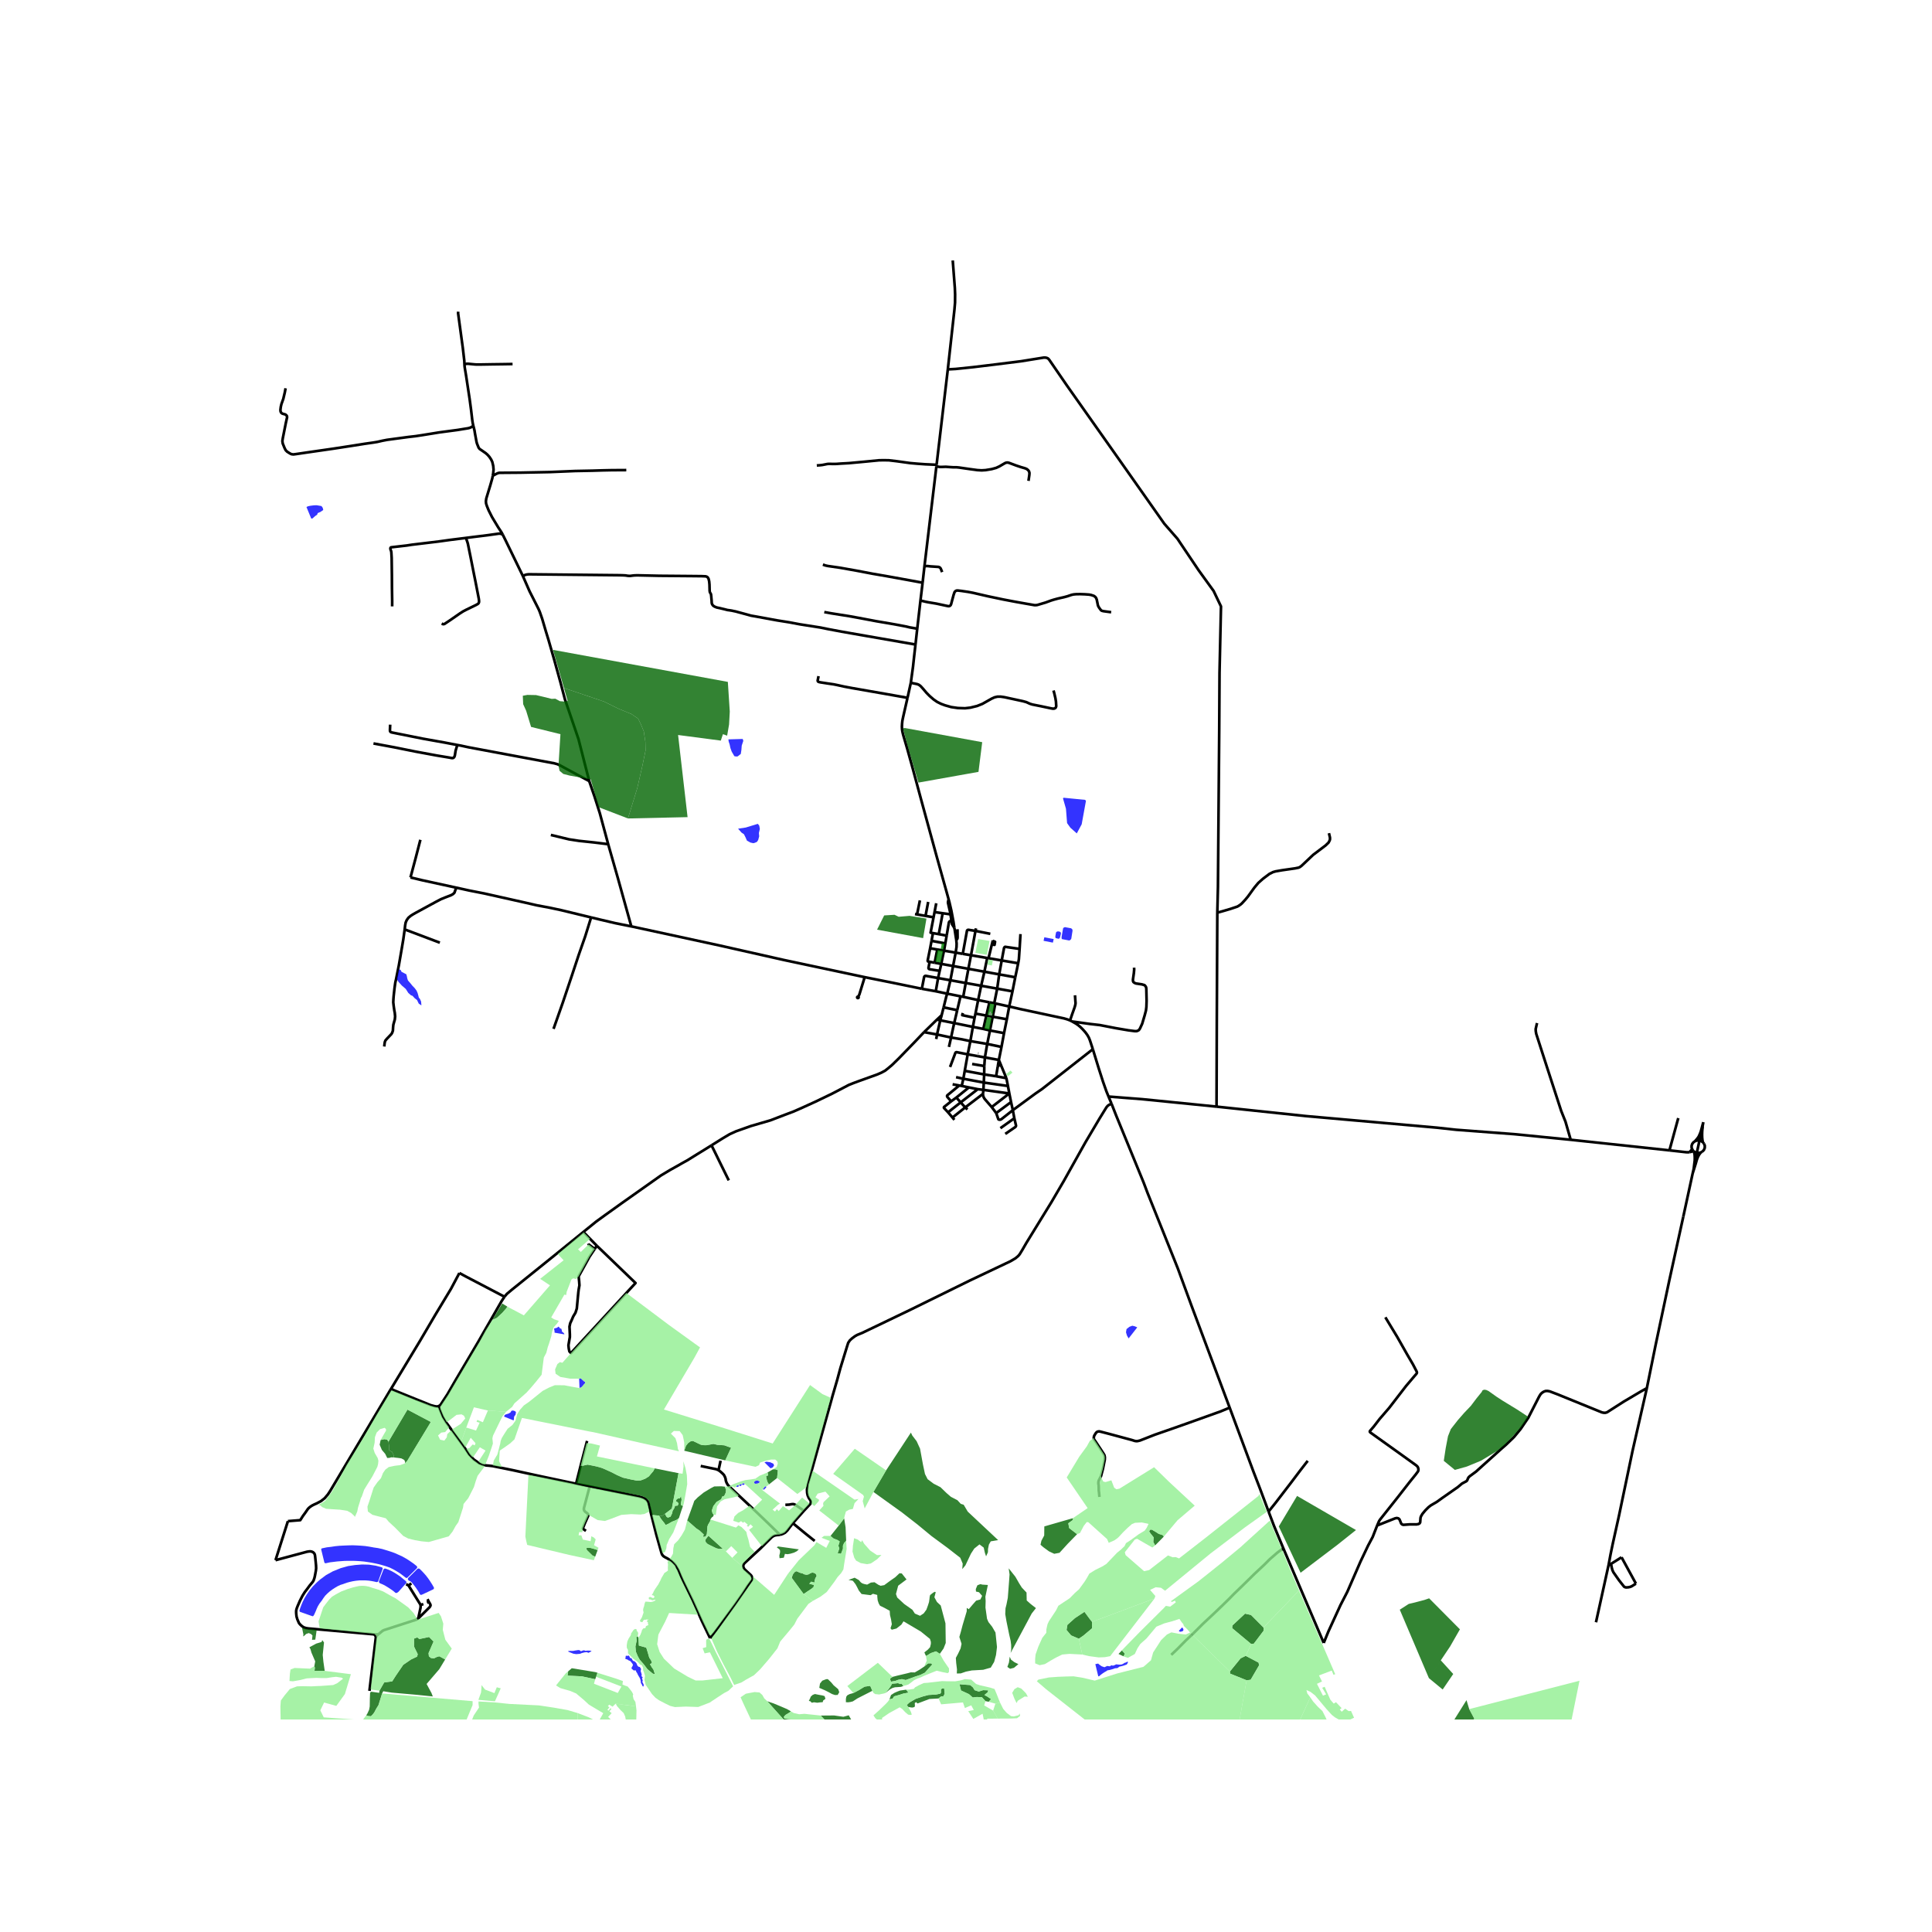 <svg xmlns="http://www.w3.org/2000/svg" width="960" height="960" viewBox="0 0 720 720"><defs><style>*{stroke-linejoin:round;stroke-linecap:butt}</style></defs><g id="figure_1"><path id="patch_1" d="M0 720h720V0H0z" style="fill:#fff"/><g id="axes_1"><path id="patch_2" d="M92.024 640.8h553.952V86.4H92.024z" style="fill:#fff"/><g id="LineCollection_1"><path d="m377.317 369.45-5.693-1.018M377.317 369.45l1.041-5.245M377.317 369.45l-1.214 5.643M370.533 373.867l1.091-5.435M370.533 373.867l.404.086M370.533 373.867l-1.807-.331M369.574 412.567l1.688 2.244M369.574 412.567l6.571-5.065M366.326 407.652l.061.663.176.557.386.66 2.625 3.035M356.138 355.018l2.66.452M356.138 355.018l-4.328-.736M356.38 350.33l.125 1.348-.04 1.264-.327 2.076M355.188 360.012l.753-3.952.197-1.042M356.38 350.33l-.698-4.489M356.827 346.293l.033 3.019-.045.426-.102.208-.334.383M349.17 379.978l1.239.263M349.17 379.978l-4.794 4.672M349.17 379.978l1.754-1.638M350.188 361.814l-.587 2.678M350.779 359.214l-.277 1.268-.315 1.332" clip-path="url(#p854dbc8c51)" style="fill:none;stroke:#000"/><path d="m346.451 358.431-.437 2.31.061.226.173.169.282.092 3.658.586M366.455 383.449l1.13-4.977M366.455 383.449l-3.893-.76M366.455 383.449l2.472.575M368.726 373.536l-1.142 4.936M368.726 373.536l-4.198-.833M374.175 385.021l-5.248-.997M374.175 385.021l1.044-5.173M374.175 385.021l-.95 5.144M348.738 369.414l.863-4.922M348.738 369.414l4.262.906M348.738 369.414l-5.197-.93M372.246 395.011l-5.2-.936M372.246 395.011l.98-4.846M372.246 395.011l.915 2.227M372.246 395.011l-.4 2.368M350.924 378.34l.734-2.921M350.924 378.34l-.515 1.901M373.225 390.165l-5.319-1.117M379.97 353.633l.332-5.527M379.446 358.978l.26-1.495.264-3.85M373.31 357.936l.876-4.694.188-.273.2-.12 5.396.784M367.911 357.018l-1.053 5.106M367.911 357.018l.478.082M367.911 357.018l-6.047-1.027M375.219 379.848l-5.269-.95M375.219 379.848l.884-4.755M376.103 375.093l-5.166-1.14M398.777 380.277l-1.04-.391-1.18-.346-8.972-1.922-7.313-1.566-4.169-.959M366.326 407.652l.172-1.487M366.326 407.652l-6.613 5.047M370.937 373.953l-.987 4.945M363.193 379.282l.336-1.541M363.193 379.282l-.631 3.407M358.81 377.512l-.213.806 4.596.964M378.358 364.205l1.088-5.227M378.358 364.205l-5.987-1.083M379.446 358.978l-6.135-1.042M346.637 353.403l.515-2.773M346.637 353.403l2.656.452M346.451 358.431l-.613-.111-.066-.066-.031-.103-.017-.114.003-.124.91-4.51M399.572 380.677l-.795-.4M407.269 391.002l-1.098-3.338-.37-.925-.552-.987-.643-.888-.52-.614-.66-.727-.802-.79-.803-.67-.807-.56-1.442-.826M422.64 360.617l.033.714-.114 1.307-.345 2.412.025.592.188.384.443.3.491.191 2.18.323.998.292.328.361.255.438.081.645.099 4.387-.074 2.267-.164 1.345-.459 1.75-.942 3.174-.827 1.798-.401.576-.386.238-.508.161h-.605l-.853-.107-1.613-.207-4.702-.8-5.85-1.137-3.874-.445-4.85-.676-1.622-.223M400.62 370.912l.132 1.96.074.975-.082.591-.262.96-.893 2.494-.812 2.385M363.529 377.74l.999-5.037M363.529 377.74l4.055.732M358.961 371.492l.942-5.157M358.961 371.492l5.567 1.21M358.961 371.492l-1.011-.196M357.95 371.296l-1.216 5.169M353 370.32l1.059.196 3.89.78M346.451 358.431l1.875.34M353 370.32l1.181-5.008" clip-path="url(#p854dbc8c51)" style="fill:none;stroke:#000"/><path d="m351.658 375.419.992-4.015.35-1.084M352.29 351.579l-5.138-.949M352.29 351.579l-.48 2.703M352.29 351.579l.502-2.89M361.864 355.991l-3.065-.521M361.864 355.991l-.975 5.053M361.864 355.991l1.665-9.074M350.409 380.241l5.193 1.038M350.409 380.241l-1.209 5.285M360.634 392.917l-4.167-.816-.187.048-.145.083-.086.123-1.986 5.285M367.046 394.075l-6.412-1.158M367.046 394.075l.86-5.027M367.046 394.075l-.232 3.204M630.961 428.831l.17.174M629.696 429.35l.475-.089.377-.123.287-.188.126-.119M630.961 428.831l-.313-.448M413.121 408.657l1.107 2.658M407.269 391.002l2.19 7.138 1.614 5.008 1.246 3.542.802 1.967M453.368 412.406l-27.697-2.774-12.55-.975M493.311 612.267l-6.006-14.067-8.985-21.043M472.762 563.316l1.995 5.277 3.563 8.564M436.484 616.714l2.253-2.135 3.302-3.341 2.58-2.427 3.646-3.641 3.899-3.64 3.366-3.211 2.9-2.842 1.327-1.375 3.572-3.45 4.161-4.093 3.425-3.196 2.277-2.273 2.769-2.412 1.27-.953.532-.278.557-.29M353.223 137.657l2.466-22.24.23-2.666.024-3.028-.099-2.421-.786-10.24M339.436 254.457l-1.233 5.598M341.175 240.196l-.505 4.42-.419 3.855-.815 5.986M392.617 257.323l.312 1.175.385 1.66.213 1.314.098 1.706-.151.484-.247.254-.38.161-.467.027-.778-.139-3.76-.795-3.121-.622-.918-.285-1.294-.591-1.262-.353-6.93-1.499-1.45-.207-1.147.015-1.073.246-1.098.5-3.457 1.951-1.949.776-2.532.622-1.974.223-2.686-.085-2.45-.353-2.347-.664-1.454-.542-1.446-.718-1.356-.942-1.433-1.245-1.22-1.24-1.299-1.53-.836-.921-.676-.512-.622-.245-2.376-.492M344.515 211.047l-.688 6.113M348.965 173.815l-.616 5.18-3.834 32.052" clip-path="url(#p854dbc8c51)" style="fill:none;stroke:#000"/><path d="m351.11 213.206-.48-1.199-.18-.315-.32-.284-.425-.139-2.953-.191-.992-.12h-.606l-.64.089M634.784 418.19l-.279 1.53M634.784 418.19l-.963 3.554-.36.918-.422.926-.476.675-.866 1.02M633.344 425.048l1.161-5.328M633.344 425.048l-.982 4.572" clip-path="url(#p854dbc8c51)" style="fill:none;stroke:#000"/><path d="m633.344 425.048-.564-.04-.558.079-.525.195M634.582 425.645l-.574-.381-.664-.216M631.697 425.282l-.61.432-.442.585-.232.684.002.717.233.683M634.582 425.645l-.15-.886-.083-.822-.032-1.045.032-1.129.156-2.043M634.582 425.645l.437.517M634.393 429.182l.595-.62.324-.779.011-.836-.304-.785M634.393 429.182l-.577.313M632.362 429.62l.737.04.717-.165M630.802 437.312l1.147-3.664.418-1.483.418-1.072.446-.799.585-.799M632.362 429.62l-1.17 5.99M631.132 429.005l.366.277.415.208.449.13M630.802 437.312l-3.498 16.156M630.802 437.312l.39-1.702M173.087 135.799l-.055-1.331-.557-4.819-1.757-12.937.053-.565M176.395 158.686l-.225-1.03-.164-1.072-.471-3.988-.513-3.858-1.335-8.803-.47-2.812-.09-.742-.04-.582M191.017 135.659l-3.277.054-4.53.06-4.546.074-1.503-.019-2.745-.267-.491.008-.356.075-.482.155M106.429 144.696l-.279 1.498-.574 2.436-.704 1.983-.23 1.007-.139 1.145.066.615.27.5.401.268 1.074.304.364.257.259.35.049.468-.492 2.233-1.098 5.525-.163 1.076.13.907.648 1.613.425.857.545.569 1.033.658.598.29.733.097.958-.127 4.604-.676 9.216-1.33 7.061-1.083 4.702-.746 3.228-.46 1.507-.246 1.91-.438 1.72-.33 7.933-1.066 2.707-.31 2.482-.377 6.325-1.022 6.815-.907 3.891-.63.615-.153.65-.289.726-.476M183.634 177.311l.174-.97.131-1.306-.13-1.422-.345-1.46-.417-.9-.689-1.03-.663-.744-.68-.6-1.61-1.122-.655-.434-.364-.465-.615-1.521-.184-.665-.594-3.231-.148-.968-.303-1.245-.147-.542M349.293 353.855l2.517.427M349.293 353.855l-.967 4.915M350.779 359.214l.53-2.664.5-2.268M373.31 357.936l-4.921-.836M373.31 357.936l-.94 5.186M348.326 358.77l2.453.444M350.779 359.214l4.41.798M354.181 365.312l.28-1.466.727-3.834M360.889 361.044l-.689-.125-5.012-.907M360.889 361.044l5.97 1.08M360.889 361.044l-.986 5.291M366.858 362.124l-1.21 5.239M366.858 362.124l5.513.998M372.37 363.122l-.746 5.31M343.54 368.484l-10.748-2.212-10.55-2.113M235.27 345.236l32.963 7.138 23.847 5.377 30.162 6.408M319.85 371.442l.417-.855 1.975-6.428M349.601 364.492l4.58.82M343.54 368.484l.868-4.448.187-.248.207-.104.23-.009 4.57.817M359.903 366.335l-1.405-.25-4.317-.773M359.903 366.335l5.744 1.028M365.647 367.363l5.977 1.07M365.647 367.363l-1.12 5.34M319.85 371.442l-.18-.031-.167.074-.088.152.025.17.126.126.181.031.166-.074.088-.151-.024-.171-.127-.126M351.658 375.419l5.076 1.046M356.734 376.465l-1.132 4.814M367.584 378.472l2.366.426M369.95 378.898l-1.023 5.126M355.602 381.279l6.96 1.41M354.439 386.652l.721-3.407.442-1.966M362.562 382.689l-.934 5.307M368.927 384.024l-1.02 5.024M344.376 384.65l4.824.876M265.161 426.841l4.178-2.62 2.588-1.536 2.433-1.106 5.415-1.92 7.324-2.137 5.414-2.074 3.18-1.198 3.342-1.468 4.898-2.235 6.16-2.966 6.218-3.25 1.696-.676 1.982-.737 6.864-2.466 1.614-.7 1.393-.748.991-.78 1.606-1.352 2.44-2.382 5.685-5.851 3.794-3.989M349.2 385.526l-.301 1.7M349.2 385.526l5.239 1.126M354.439 386.652l-.798 3.514M361.628 387.996l-3.178-.67-4.011-.674M361.628 387.996l-.994 4.921M361.628 387.996l6.278 1.052M360.634 392.917l-1.098 6.15M359.536 399.066l-.53 2.95M359.536 399.066l7.235 1.341M366.771 400.407l-.15 3.028M366.771 400.407l.043-3.128M366.771 400.407l4.449.678M472.762 563.316l-3.11-8.31-2.567-6.672-8.827-23.74M414.228 411.315l1.67 4.249 10.29 25.12 1.515 4.003 5.308 13.221 5.907 14.742 5.12 13.943 14.22 38.001M409.722 557.862l-.123-1.513-.13-.937.007-.807-.04-1.006-.116-.837.025-.492.14-.553.835-1.636.721-2.72.68-3.402.033-.876-.148-.76-.483-.815-2.761-4.194-.594-.848-.123-.292-.024-.296.032-.361.148-.5.647-1.048.39-.35.438-.153.433-.027.611.142 3.154.819 8.298 2.238 1.147.362.54.076.46-.015.958-.23 5.545-2.174 5.972-2.074 6.914-2.443 11.616-4.163 3.334-1.383M631.132 429.005l.276.656.132.706.057 1.06-.016 1.037-.389 3.146M159.118 597.282l.718-.306M159.836 596.976l-.521-1.024M155.874 603.15l4.235-4.21.213-.337.132-.3-.037-.23-.086-.238-.132-.246-.363-.613M141.023 609.045l1.547-1.28.476-.253 12.001-3.886.311-.169.516-.307M156.775 598.134l-.049 1.014-.852 4.002M139.366 609.067l.674.02h.515l.468-.042M140.076 610.081l.447-.625.5-.411M140.076 610.081l-.095-.297-.154-.275-.207-.242-.254-.2M102.677 581.436l9.826-2.635 1.92-.515.644-.096.504-.05.56.089.46.196.323.249.225.288.156.302.094.405.082.668.148 1.421.155 1.605.04 1.064-.089.887-.205 1.106-.155.83-.172.76-.311.922-.279.507-1.262 1.53-.73 1.012-.99 1.291-.884 1.406-.943 1.836-.884 2.035-.336.868-.18.691-.034.63.033.645.115 1.037.303 1.044.598 1.391.442.545.73.661.663.422.73.23.86.154 24.532 2.2M102.677 581.436l4.626-14.553M137.681 630.138l2.395-20.057M226.652 314.603l-5.129-.63-5.8-.615-3.686-.568-6.75-1.629M235.27 345.236l-5.014-18.017-3.604-12.616M219.585 291.089l2.037 5.935 1.916 6.054 3.114 11.525M220.288 341.895l3.423.829 5.627 1.321 5.931 1.191M219.585 291.089l-4.009-15.671-5.046-14.814-1.68-6.37-2.326-8.43-2.113-7.322-.991-3.235-1.377-4.671-.885-2.544-.4-.945-.5-1.006-2.892-5.702-2.524-5.763M187.331 199.194l1.188 2.397 6.323 13.025" clip-path="url(#p854dbc8c51)" style="fill:none;stroke:#000"/><path d="m341.175 240.196-18.139-3.158-9.445-1.653-5.3-.998-2.498-.515-7.733-1.214-3.875-.73-4.719-.753-4.57-.845-3.138-.57-1.851-.322-1.41-.392-4.483-1.212-.225-.034-1.075-.233-.872-.138-.717-.092-1.033-.266-1.724-.414-1.282-.273-.778-.315-.544-.357-.394-.535-.135-.503-.033-.791-.151-1.69-.086-.704-.115-.288-.188-.276-.135-.312-.066-.468-.061-2.279-.107-1.183-.217-.941-.307-.554-.344-.261-.48-.15-1.495-.061-3.866-.039-11.944-.1-7.778-.172-1.143.011-.778.065-1.114.142-.766-.03-.958-.142-.762-.05-1.34-.039-33.967-.346-.746.085-.59.158-.856.357M214.691 552.961l.05-.2 1.615-6.387.334-1.324 1.884-7.24.213-.818M214.691 552.961l5.063.991M163.427 524.08l.45 1.113.55 1.406.606 1.421 1.114 1.913 6.938 9.51 1.761 2.634.8.845.908.987 1.135.787.918.661 1.191.5.962.187.537.104.779.054 1.503.17 3.383.675 4.022.822 9.126 1.997 14.581 3.095M218.362 570.513l-.615-.407-.557-.5.467-1.169.32-.797 1.24-2.76.017-.314-.084-.273-.269-.324-.708-.511-.385-.403-.143-.327-.062-.35.062-.464 2.014-7.604.095-.358M264.633 610.503l-3.068-6.424-3.486-7.819-3.559-7.19-.737-1.65-.975-2.29-.418-.764-.533-.918-.466-.656-.61-.596-.677-.55-.753-.466-.744-.46-.591-.29-.742-.457-.454-.504-.213-.468-.238-.8-1.753-6.213-1.856-7.332-1.134-4.65-.336-.588-.413-.45-.463-.396-.688-.349-.787-.276-.852-.216-18.333-3.779M145.741 517.558l.819.437.721.315 13.221 5.354 1.352.361.795.146.778-.092M188.003 483.25l-1.082 1.66-6.308 10.985-2.285 4.003-2.777 4.709-5.718 9.67-3.072 5.324-2.63 4.002-.704.476M107.303 566.883l4.597-.364.972-1.536.827-1.13 1.069-1.544.458-.46.557-.43.55-.354.852-.43.835-.36 1.646-.877 1.344-1.068 1.204-1.42.86-1.314 21.635-36.317.475-.807.557-.914M171.2 474.422l-3.128 5.88-5.89 9.77-5.71 9.718-10.73 17.768M163.919 351.313l-13.1-4.947M143.21 390.004l.11-1.134.115-.614.213-.511.59-.684.647-.676.963-1.01.295-.472.278-.804.073-1.264.095-.94.225-.822.328-1.157.106-1.121-.123-1.36-.163-.815-.238-1.644-.164-1.437.05-1.052.09-1.23.327-2.988.287-2.055.287-1.271.074-.37.974-4.863 1.065-6.153.59-3.512.516-3.68M170.087 330.815l-.401.926-.328.94-.275.293-.32.272-.683.373-2.252.868-1.508.623-1.712.891-7.758 4.218-.966.553-.795.507-.885.737-.622.861-.393.891-.197 1.045-.172 1.553M220.288 341.895l-11.102-2.69-4.357-.93-4.694-.876-4.383-1.006-15.245-3.415-5.66-1.11-4.76-1.053M152.973 326.993l4.409 1.056 12.705 2.766M299.594 563.018l-.218-.153-2.832-1.984-.158-.074-.53-.245-.414-.03-.549.05-.729.142-1.486.088M299.594 563.018l-4.115 4.63M414.228 411.315l-.848.395-.496.335-.45.484-.427.668-2.285 3.71-5.21 8.797-8.045 14.382-4.604 7.874-9.354 15.218-1.524 2.642-.983 1.606-.557.653-1.024.86-1.835 1.084-15.13 7.175-22.331 10.985-17.76 8.526-1.95.8-.827.48-1.056.783-.82.753-.606.902-.442 1.383-2.49 8.097-1.172 4.34-1.696 5.815-.294 1.053-3.02 10.806-5.926 21.202-.328 2.028.066 1.228.196.922.451 1.014.614.876.119.534-.033.415-.233.395-2.324 2.483M295.479 567.648l.203.167 4.335 3.574 3.588 2.872M290.678 571.976l1.016-.334.865-.445.83-.792 2.09-2.757M268.545 544.366l-.77 3.533M267.774 547.9l-.868-.37-5.767-1.197M290.678 571.976l-.122-.119-4.539-4.417-4.595-4.409-.82-.767-1.228-1.153-2.26-2.12-1.803-1.69-3.244-3.042-.337-.357-.466-.495-.41-.684-.294-.707-.099-.49-.065-.477-.213-.615-.394-.768-.557-.583-.786-.692-.672-.492M264.633 610.503l1.544-2.007 1.467-1.959 6.307-8.68 2.85-4.085 1.869-2.827 1.564-2.093.14-.546-.078-.507-.148-.322-.29-.438-2.425-2.254-.291-.507-.115-.33-.033-.285.017-.303.114-.358.303-.433 5.927-5.465 4.219-4.21.672-.464.585-.23.52-.093.447-.057.393-.024.487-.05M585.354 424.76l-1.95-6.761-1.589-3.98-5.554-17.1-3.751-11.632-.164-.923-.05-.86.509-2.243M585.354 424.76l36.798 3.948M453.368 412.406l14.147 1.498 19.218 2.028 48.864 4.326 7.013.768 21.74 1.644 21.004 2.09" clip-path="url(#p854dbc8c51)" style="fill:none;stroke:#000"/><path d="m453.659 340.127-.193 41.011-.098 31.268M622.152 428.708l3.293-12.03M629.696 429.35l-.565.073-.688-.016-6.291-.7M630.648 428.383l-.37.271-.307.323-.275.372M344.918 341.329l.99-5.212M344.918 341.329l-3.166-.548M344.918 341.329l2.993.518M341.752 340.78l1.076-5.232M341.752 340.78l-.76-.13M347.911 341.847l.374-1.945M347.684 347.742l-.875-.163 1.102-5.732M349.853 348.129l1.448-7.791M349.853 348.129l2.94.56M349.853 348.129l-2.17-.387M351.301 340.338l2.908.404M351.301 340.338l-3.016-.436M348.285 339.902l.621-3.28M354.58 343.103l-.48.143-.328.23-.147.323-.833 4.89M363.529 346.917l.188-.952M363.529 346.917l5.529 1.092M358.799 355.47l1.575-8.66.168-.203.166-.077.215-.018 2.606.405M377.454 413.727l8.387-6.162 2.494-1.71 18.934-14.853M378.01 416.74l-5.185 3.703M378.01 416.74l-.556-3.013M374.637 422.578l3.759-2.582.183-.238.061-.171-.014-.205-.615-2.641M371.22 401.085l.627-3.706M371.22 401.085l3.826.72M354.454 410.444l1.958-1.423M357.491 404.531l-4.39 3.603-.136.16-.034.202.054.215.152.188 1.317 1.545M353.312 414.524l-1.525-1.626-.028-.133.022-.169.074-.09 2.6-2.062M357.491 404.531l-2.482-.446M357.491 404.531l.918.17M358.015 410.829l1.698 1.87M358.015 410.829l-1.603-1.808M358.015 410.829l6.374-4.923M358.015 410.829l-4.703 3.695M359.713 412.699l-4.753 3.774M359.713 412.699l.833.767M356.412 409.021l4.675-3.768M364.389 405.906l-3.302-.653M364.389 405.906l2.11.26M353.312 414.524l1.648 1.949M359.005 402.016l-.596 2.685M359.005 402.016l-2.71-.588M359.005 402.016l7.616 1.419M358.409 404.7l2.678.553M355.677 417.321l-.717-.848M376.79 410.711l-5.528 4.1M376.79 410.711l.664 3.016M376.79 410.711l-.645-3.209M366.498 406.165l.123-2.73M366.498 406.165l9.647 1.337M366.62 403.435l9.007 1.278M376.145 407.502l-.518-2.789M375.627 404.713l-.581-2.909M375.046 401.804l-1.885-4.566M371.262 414.811l.802 2.32.3.15.384-.008.397-.15 4.31-3.396M353.223 137.657l-4.186 35.552M453.659 340.127l.233-9.497.475-58.408.115-21.484.546-24.748-2.75-5.755-5.597-7.733-7.882-11.73-4.896-5.595-17.442-24.779-18.822-26.686-6.643-9.671-.41-.438-.488-.234-.553-.108-.659.016-8.409 1.352-9.462 1.183-8.257 1-6.594.684-2.94.161M173.617 200.47l-5.774.722-4.51.622-9.88 1.19-1.883.29-5.366.618-.488.057-.168.131-.073.269.057.388.2.538.103.488.127 2.156.082 6.508.025 4.51.082 5.08-.008 1.951M187.331 199.194l-.471-.2-.426-.107-.516-.016-4.067.569-5.706.707-2.528.322M164.607 232.367l.46.235.287.006.31-.087 2.014-1.342 3.773-2.613 1.204-.76 1.024-.535 3.688-1.792.764-.432.264-.305.136-.389-.015-.593-.102-.753-1.24-6.368-.513-2.534-1.27-6.405-.897-4.41-.135-.671-.248-.809-.494-1.34" clip-path="url(#p854dbc8c51)" style="fill:none;stroke:#000"/><path d="m183.634 177.311-.161.905-.754 2.635-1.491 4.903-.147 1.022.065.853.303.945.647 1.599 1.262 2.512 2.31 3.835 1.225 1.874.438.8M353.518 335.142l-.786-2.86-2.421-8.667-1.279-4.586-2.174-7.937-3.465-12.67-3.22-11.94-2.105-7.56-1.507-5.164-.27-1.137-.132-.86-.044-.961.053-1.045.118-1.149.275-1.34 1.642-7.211M305.051 251.979l-.315 1.564.014.29.172.228.348.121.529.116 2.754.424 2.138.311 1.368.277 2.462.545 2.97.561 13.024 2.275 7.688 1.364M343.032 223.794l.795-6.634M343.032 223.794l-1.212 10.562M414.1 228.155l-2.875-.388-.483-.115-.356-.162-.283-.342-.491-.672-.3-.51-.139-.331-.45-2.19-.226-.577-.34-.438-.479-.353-1.02-.342-.81-.15-1.602-.111-1.741-.058-1.495.027-.897.08-.779.166-1.564.526-1.208.33-2.302.516-1.54.418-1.037.323-2.027.742-3.047.903-.59.08-.533-.011-3.026-.527-4.145-.737-4.375-.83-5.75-1.207-5.591-1.29-1.741-.33-2.515-.37-1.352-.157-.532.015-.406.215-.315.357-.36 1.053-.934 3.47-.168.365-.355.301-.397.061-.456-.067-4.1-.883-2.905-.484-1.02-.197-2.01-.48M341.175 240.196l.645-5.84M349.037 173.21l-.072.605M304.4 173.46l1.204-.081.852-.097 1.225-.238.58-.12.558-.049 2.245.027.807-.027 1.442-.108 3.038-.168 5.448-.5 5.767-.56 1.762-.032 1.925.031 2.94.346 5.096.7 2.621.23 2.9.207 4.227.188M233.401 175.188l-5.414.031-3.367.07-3.744.115-6.586.13-9.388.392-11.034.215-7.766.061-.483.1-.68.296-1.305.713M383.287 179.21l.324-2.254.036-.711-.16-.584-.344-.465-.536-.427-.68-.273-1.409-.403-1.749-.584-2.797-1.041-.512-.1-.463.05-.463.169-2.089 1.218-1.183.55-1.68.464-2.253.377-1.499.092-1.59-.092-2.8-.377-4.01-.58-.897-.088-1.344-.008-.966-.058-1.737-.127-1.335.047-.918.011-1.268-.201M307.19 228.105l2.629.469 6.709 1.06 3.641.665 6.466 1.22 4.974.843 3.26.58 2.68.515 1.429.342 1.851.319.56.107.43.131M306.665 210.417l.889.303.934.207 4.538.654 6.177 1.098 6.094 1.16 4.85.83 6.639 1.2 7.041 1.29M487.348 544.404l-2.851 3.68-3.277 4.347-2.785 3.626-3.015 3.933-2.658 3.326M495.26 310.504l.374 1.599.016.633-.078.35-.176.392-.29.538-1.078 1.04-4.624 3.496L485 322.71l-.606.434-.458.204-1.299.265-4.841.695-2.396.415-.971.28-1.336.665-2.326 1.744-1.827 1.614-1.498 1.798-2.352 3.257-.938 1.133-1.376 1.491-.52.434-.774.523-.418.218-2.535.85-2.953.867-1.917.53M609.66 590.176l-5.358-9.823M600.378 582.818l.27 1.383.255.952.384.814 2.105 2.996 1.844 2.335.372.211.418.08.811-.05.672-.149.565-.226 1.585-.988M600.378 582.818l3.924-2.465M600.378 582.818l-.926.515M599.452 583.333l-4.677 21.238M613.73 517.327l-5.291 23.206-5.112 24.419-2.31 10.408-.807 3.879-.758 4.094M613.73 517.327l3.237-15.924M513.234 568.5l6.651-2.642.648-.138.606.138.393.353.303.7.336.86.336.33.466.161 2.458-.176 2.4.015.746-.123.458-.253.222-.376.123-1.667.163-.546.533-.93 1.098-1.336 1.18-1.175.909-.699 2.17-1.267 2.212-1.59 5.62-3.926 1.589-1.336 1.09-.591.507-.254.353-.384.23-.607.245-.453.41-.407 2.4-1.767 2.596-2.343 6.964-6.267 1.662-1.452 2.925-2.827 2.44-2.95 2.876-4.225 4.03-7.866.517-.86.483-.507.655-.438.73-.284.794-.023.811.161 2.916 1.107 11.084 4.509 2.426.99.67.272 2.31.942.697.146h.63l.623-.192 6.259-4.01 1.613-.945 4.719-2.796 2.211-1.229M627.304 453.468l-5.177 23.584-4.603 21.716-.557 2.635M513.234 568.5l.704-1.628.368-.568 6.44-8.12 4.62-5.921 2.211-2.743.857-1.152.135-.357.036-.35-.053-.434-.176-.491-.262-.334-.373-.327-5.857-4.22-11.116-7.95-.156-.14-.118-.16-.021-.154.07-.161 1.453-1.698 2.139-2.773 3.58-4.148 6.299-8.174 3.178-3.748.606-.695.18-.265.07-.204-.024-.238-.066-.215-1.397-2.685-2.104-3.595-3.769-6.652-4.407-7.283M493.311 612.267l1.737-4.255 4.522-9.862 2.555-4.962 4.883-11.215 2.802-5.899 1.753-3.302 1.67-4.271M217.404 459.117l4.742-3.844 2.48-1.799 1.239-.898 5.947-4.263 14.5-10.248 3.326-1.997 3.432-1.92.966-.561 2.18-1.207 2.634-1.64 6.311-3.899M271.592 439.893l-3.228-6.545-1.745-3.572-1.458-2.935M362.292 396.519l4.522.76M217.404 459.117l-11.576 9.385-2.679 2.157-12.394 9.98-1.827 1.536-.925 1.076M171.2 474.422l2.254 1.224 14.549 7.605M347.152 350.63l.532-2.888M206.287 383.427l3.449-9.787 3.382-10.065 2.54-7.668 2.441-6.975 2.19-7.037M219.585 291.089l-4.353-2.317-3.9-2.105-2.751-1.507-.918-.391-1.09-.3-32.005-5.986-2.875-.621-1.262-.223M139.18 277.062l7.708 1.43 7.774 1.567 7.979 1.475 4.882.815.84.165.426-.008.282-.138.25-.296.192-.557.287-1.817.349-1.126.282-.933M145.405 270.055l-.082 1.974.033.477.14.211.265.181.623.142 11.276 2.255 8.176 1.46 4.595.884M152.973 326.993l1.845-6.896 1.843-7.123M373.16 397.238l-.313-.213-.383-.048-.363.128-.254.274M368.389 357.1l1.253-5.144M369.96 350.388l.012.221M369.642 351.956l.33-1.347M369.972 350.609l.857.363-.197 1.152-.99-.168M354.58 343.103l-.371-2.36M355.682 345.841l-.894-1.412-.209-1.326M353.518 335.142l-.188.759-.05.415.033.261.787 3.473.109.692M353.518 335.142l.295 1.074.75 3.244.749 4.001.37 2.38" clip-path="url(#p854dbc8c51)" style="fill:none;stroke:#000"/><path d="m222.424 464.26-2.527-2.588-2.356-2.416-.137-.139M222.424 464.26l-.797 1.19" clip-path="url(#p854dbc8c51)" style="fill:none;stroke:#000"/><path d="m221.627 465.45-1.922 2.867-4.063 7.344.196 1.905.099 1.445-.295 1.659-.132 1.106-.556 5.9-.492 1.536-.852 1.413-.492 1.168-.622 1.352-.262 1.26.131 2.858v1.014l-.295 1.72-.23 1.352.132 1.26.229 1.045.59.584 20.632-22.38 3.42-3.708-14.419-13.89M157.775 597.78l-1 .354M152.286 590.93l.36-.339.64-.522M152.286 590.93l-.524-.37-.442-.107M156.775 598.134l-.688-1.09-3.8-6.114" clip-path="url(#p854dbc8c51)" style="fill:none;stroke:#000"/><path d="m221.627 465.45-2.266-1.711-.107-.3" clip-path="url(#p854dbc8c51)" style="fill:none;stroke:#000"/></g><g id="PatchCollection_1"><path d="m393.465 349.608-.164-.246v-.523l.262-1.382.23-.216.288-.129.498.006.491.154.23.215.098.4-.393 1.567-.25.307-.307.092zM389.198 349.29l3.475.677-.293 1.325-3.476-.677zM395.759 349.976l-.132-.307v-.522l.557-3.197.263-.276.426-.154 2.294.424.419.338.13.498-.484 3.073-.295.4-.459.246zM396.352 297.291l8 .788.359.337-1.6 8.778-1.822 3.39-2.389-2.118-1.228-1.722-.42-5.346-1.1-3.845zM141.74 590.088l1.059.452.807.435.81.48.728.466.817.553.654.468.713.619.193.08.212.016.205-.051.531-.357 2.822-3.164.093-.13.056-.147.014-.156-.028-.154-.069-.143-.104-.121-2.097-1.712-1.004-.688-1.237-.786-1.02-.554-1.065-.498-1.145-.42-.241-.036-.192.05-.168.102-.128.144-.077.172-1.607 4.137-.056.19.002.194.061.187.114.164.158.127zM152.13 588.07l-.114.234-.013.202.057.197.119.169.359.248.308.135.286.196.217.184.565.655 1.101 1.44.833 1.259.686 1.223.253.139.292-.004.183-.072 4.046-1.895.224-.126.151-.201.053-.24-.055-.24-.672-1.167-.843-1.317-.634-.912-.822-1.066-.86-.97-.655-.69-.772-.76-.19-.11-.22-.047-.223.025-.202.092z" clip-path="url(#p854dbc8c51)" style="fill:#00f;fill-opacity:.8"/><path d="m121.412 582.581 1.536-.343 2.798-.342 2.783-.199 2.961-.023 1.202.04 1.427.081 1.536.136 1.314.19 1.352.215 1.274.253 1.47.322 1.419.375 1.316.396 1.442.508 1.235.605 1.127.639 1.293.794 1.033.749.991.771.342.25.147.05.157.004.15-.044.128-.086 3.5-3.48.089-.152.04-.17-.008-.173-.057-.165-.103-.145-1.32-1.035-1.31-.915-1.233-.788-1.527-.858-1.33-.605-1.555-.689-1.434-.51-1.573-.5-1.644-.488-1.58-.338-1.516-.217-1.595-.297-1.574-.235-1.566-.13-1.67-.1-1.446-.054-1.659.037-1.625.068-1.636.082-1.597.158-1.523.234-1.608.187-1.83.384-.124.089-.09.122-.045.14.004.148.051.139 1.132 4.626.063.105.091.084.114.058z" clip-path="url(#p854dbc8c51)" style="fill:#00f;fill-opacity:.8"/><path d="m116.298 602.269.171.052.103-.001.096-.032.082-.06.139-.182.22-.363.579-1.293.327-.826.413-.904.656-1.083.804-1.036.629-.958.68-.92.85-.848.863-.759.917-.682 1.036-.67 1.003-.595.997-.456.998-.31.657-.242 1-.34.906-.24 1.072-.24 1.205-.19 1.293-.128 1.3-.01 1.11.023 1.159.097.943.143.867.17.958.221.16-.001.154-.042.137-.079.109-.11.073-.134 1.621-4.5.041-.172-.03-.174-.098-.15-.15-.107-.256-.1-2.044-.546-2.557-.388-2.571-.064-2.588.205-2.585.385-2.776.775-2.938 1.19-2.498 1.38-2.258 1.677-1.154 1.018-1.504 1.509-1.31 1.593-.998 1.458-.775 1.285-.736 1.43-.457 1.116-.509 1.342-.213.68-.032.171.029.172.086.154.135.12.169.071zM423.82 494.674l-3.211 4.117-.623-1.075-.36-1.199.197-1.198 1.081-.86 1.081-.4.918.215zM408.198 620.178l1.098 4.563.377-.108.508-.445.671-.507.737-.492.738-.415.36-.276.869-.154 1.261-.353.688-.261.95-.092.705-.523.967-.215.753-.215 1.033-.384.393-.63-.033-.491-.704.384-.525.153-.54.37-.607.23-.77.046-1.18-.108-.605.308-.541.168-.688-.107-.492.369-1-.14-1.015.477-1.032-.353-.82-.584-.524-.43zM440.556 606.476l-1.18 1.213.05.261.41.154.654-.123.443-.246.114-.384-.147-.415zM211.906 615.57l.59.246 1.164.46 1.08.17 1.426-.124.672-.276 1.015-.261.82-.077.625.261 1.19-.629-.529-.185-.54-.03-.624.007-.565.085-.614-.215-.574.16-.54.223-.246-.215-.328-.215-.532-.023-.385.07-.705.1-.565.115-.524.03-.738-.023-.851.123zM233.123 617.168l.082.307-.115.368-.098.277.246.153.622.2.262.23.852.37.508.69.311.4.066.368-.114.338-.377.584.049.492.393.26.344.324.77-.031.213.584.311.445.246.553.328.584.327.537.295.676.164.845.016.461.394.615.278.645.36.046.017-.738-.295-.522-.197-.476.148-.476-.262-.814.279-.338-.525-.492.148-.461-.18-.676-.23-.691.131-.86-.458-.722-.443-.062-.426-.383-.344-.861-.344-.445-.541-.43-.41-.062-.36-.568-.082-.231-.393-.338-.328.062-.098-.461-.524-.615-.164.37-.393-.2zM284.895 544.965l2.26 2.228.804-.323.508-.691-.213-.66-1.18-.57-1.425-.214zM215.822 513.81l.148 3.486.72-.322.393-.415.557-.66.36-.385.115-.415-.589-.414-1.13-1.06zM191.542 525.746l-.492-.092-.508.154-.246.522-.704.43-1.065.338-.443.246-.245.569 3.555 1.428.131-.46.065-.938.541-.753.148-.922-.279-.322zM206.68 496.648l3.654.63-.148-.4-.295-.276-.475-.369-.05-.507-.212-.599-.36-.015-.623-.738-.64.461-1.047.262.163.905zM114.211 188.943l1.786 4.334.54-.108.41-.414.622-.523.623-.4.115-.369.114-.261 1.049-.445 1-.708-.197-.814-.475-.646-1.753-.292-.983.016-1.36.169-.885.184zM276.785 275.387l-5.34.154.13.891.328.953.295 1.383.492 1.352.982 1.69.688.123.538-.04 1.166-.912.23-1.445.13-1.69.59-1.752zM282.419 307.02l-4.498 1.375-2.868.437 1.307 1.469.884.584.557 1.106.557 1.275 1.327.738 1.065.23.574-.153.77-.338.458-.692.377-1.383-.114-1.23.36-1.52-.23-1.245zM148.682 361.209l-.754 3.795.59.922 1.245 1.368 1.459 1.26.933 1.474.983.876.59.215.819.891.852.661.672 1.368.983.63-.131-1.444-.442-.984-.41-.491-.147-.646-.295-1.045-.394-.89-.672-.907-.999-1.045-.524-.676-1.016-1.168-.278-.876-.115-.645-.197-.753-1.802-.953-.344-.707zM285.559 554.21l-.004-.092-.025-.074-.066-.072-.081-.047-.103-.019-.098.035-.115.073-.581.691-.062.096-.036.089-.013.06.025.078.065.065.082.042.082.008.09-.016.102-.072.648-.677.057-.069zM282.192 551.717l-.377.03-.434.2-.246.231-.14.3.099.276.295.184.434.008.68-.107.459-.277.14-.238-.042-.2-.245-.169-.279-.138zM277.179 552.754l-.295.039-.303.115-.066.107.041.161.18.208.156.023.254-.061.246-.1.082-.177-.05-.223zM275.556 553.315l-.036.061.094.246.115.138.098.042.127-.019.176-.1.25-.2.016-.11-.024-.143-.037-.088-.086-.062h-.12l-.175.047zM275.229 553.461l-.098-.031-.402.154-.23.138-.04.13.025.185.114.138.221-.054.434-.161.123-.1-.057-.123z" clip-path="url(#p854dbc8c51)" style="fill:#00f;fill-opacity:.8"/></g><g id="PatchCollection_2"><path d="m210.17 256.393 14.876 5.04 5.505 2.705 4.784 1.968 2.49 1.72.983 2.029 1.114 2.705.59 3.933.065 3.197-1.18 5.716-1.9 8.298-3.473 11.31-10.878-4.18-3.015-10.387-7.864-1.414-2.36-.615-1.376-1.167-.393-1.906.721-11.74-10.945-2.705-1.835-6.024-1.113-2.459-.132-3.135 1.704-.307 3.212.061 2.62.615 3.212.799 1.376-.061 1.704.922 1.507.122 1.376-.184zM336.5 271.408l1.594 6.044 4.19 14.198 22.368-3.996 1.389-11.065-28.828-5.283zM329.514 341.152l-2.658 5.305 17.165 3.156 1.244-7.294-6.278-1.007-4.072.344-1.555-.743zM553.128 517.896l.72.092.885.4 2.884 2.058 2.359 1.536 5.636 3.441 3.867 2.55-2.654 3.873-2.982 3.348-3.375 3.473-2.654 2.15-5.866 3.534-5.275 2.181-4.49 1.26-4.128-3.38.721-4.762.852-4.425 1.048-2.642 2.621-3.35 2.36-2.703 2.49-2.612 2.064-2.734 1.967-2.428.327-.645zM337.667 629.687l-2.26.338-.984.369-1.114.49-1.245.8-.59 1.598 1.147-.246.59-.86 1.998-.553 1.377-.461 1.965-.37zM347.431 620.286l-1.704 1.874-1.048 1.198-1.704.83-1.9.614-2.065.768-1.475.522-1.408-.337-1.442.276-.95.369-1.737.307-.295-1.106.918-.676 1.77-.461 3.768-.89 1.277-.34 1.475.032 1.867-1.076 1.639-1.105 1.475-1.199h1.08zM315.238 634.357v-1.183l.147-.86.393-.538.868-.445 1.388-.378 1.988-1.05 2.195-1.337 2.08-.292.803 1.843-5.586 2.842-1.672 1.09-.884.23-.901.124zM301.427 633.865l.392-.768.345-.83.72-.644.82-.307 1.523.307 1.262.215.816.254.314 1.005-.836.615-.196.645-.967.062-1.048.138-1.196-.17-.885.17-.442-.507zM307.881 625.785l-1.441.553-.853 1.076-.262 1.597 2.13.922 1.344.676 1.278.707 1.081.368 1.016-.03.59-1.015-.393-1.136-1.705-1.444-.917-1.107-1.245-1.197zM264.006 572.326l5.308 4.793-1.245.154-1.114-.277-1.278-.614-1.933-.953-.655-.614-.262-.646.163-.522zM73.825 618.842l6.259-1.782.622.123.23.675-.918 5.1-.393 1.076-.623.86-1.08.614-1.311.554-4.948 1.26-.95-.492zM237.727 609.87l.23.676.13 2.704 2.752.768.557 1.782.558 1.966.72 1.076.295.952-.753.37.655 1.136.655.922.525 1.659-.754-.154-1.999-1.66-1.441-1.904-1.442-1.628-.688-1.23-.754-1.781-.164-1.936.459-2.181-.13-1.321zM289.941 576.32l7.766 1.076-.77.706-1.032.523-1.36.399-1.065.184-.967-.123-.409 1.429-1.59.184-.081-1.014.197-.799.098-.537-.066-.722-.606-.569-.557-.368zM295.07 588.026l4.423 6.022 1.278-.875 1.786-1.184.638-.568.099-.768-1.72-.43.737-.784 1.196.338.065-.66.279-.999.459-.69-.066-.524-.311-.414-.623-.338-.655-.093-.704.277-.623.384-.754.154-.852-.169-.557-.307-.934-.246-.458-.185-.64-.307-.425-.108-.492.262-.59.676-.31.676zM254.995 540.648l15.286 3.595 2.179-4.7-2.523-.923-2.523-.154-1.573-.368-1.212.246-1.475.246-1.31-.031-.722-.185-2.13-1.013-.753-.37-.885.154-.917.646-.786 1.014zM56.18 127.682l11.682-1.184 3.014 8.208.05.369-.017.522-.213.323-.442.308-.721.369-1.082.153-1.016.062-.917.138-2.572.83-.885.338-1.458.215-1.344.17-1.294.137-.671.123-.509-.092-.49-.323-.263-.706-.311-2.03-.115-7.315zM329.9 630.977l1.737-1.382.95-.522.951-.277 1.016-.061 1.213-.092.89-.311-.661-.888-.525.154-.786-.338-2.228.215-.525.921-.786 1.137zM118.012 607.459l-.508 3.594-1.229.062.18-1.613-.54-.538-.852-.369-.95.323-.738.691-.376.246.065-.768-.524-2.504.884.338 1.147.261h1.13l1.475.108zM121.01 622.682l-3.801.03.131-1.197-.196-.584.327-1.782-1.41-3.287-.36-1.291-.403-.67 2.566-1.389 1.966-.583.274-.696.644.865-.475 4.639.245 2.504zM141.424 630.055l1.737-3.04 3.014-.43 1.245-1.967 2.851-4.179 2.916-1.997 2.261-1.075.23-.921-1.082-2.182-.295-.676v-2.918l1.213-.462.754.615 1.933-.4 1.703-.368 1.672 1.69-1.868 4.332.131 1.167.754.646 1.114.153.983-.492.983-.307.557.277 1.675.915-2.2 3.632-4.718 5.499 1.803 3.349.507 1.305-5.849-.598-9.437-.83-3.188-.512-.416.819-1.36 4.348-.803 1.29-.786 1.474-.557.722-.672.661-.983-.077-.753-.246.442-.737.622-1.352.23-1.229.049-2.98.082-2.073.311-.43.672.06 2.408.339zM416.832 616.384l1.842.863.42-.694-.05-.446-.934-1.044zM476.567 568.854l8.126 17.267 13.697-10.385 6.946-5.53-21.953-12.72zM357.59 627.66l.557 2.334 2.949 1.352 1.408 1.26 1.475-.185 1.933.062 1.344 1.474 1.212.246.852-1.013-1.409-.953-1.049-.553 1.245-1.075.165-.676-1.901-.061-1.606.522-1.572-.522-.59-1.014-1.049-.892-2.228-.153zM341.96 634.833l4.39-1.659 3.408-.2.918-.737.884-.092.475-.876-.115-1.306-.048-.69-.787-.016-.41.338.017 1.198-.278.384-1.623.338-2.769.154-2.047.537-2.753.922-2.277 1.336-1.016.953.59.752 1.425.2.82-.184.196-.354-.05-1.167.492-.322zM285.96 634.019l10.355 11.551 2.817-1.843.459-1.137-1.016-.86-1.572-.707-1.147-.122-3.54-.43-.195-.677.59-.675 1.474-.891.549-.467-1.401-.823-2-.86-3.014-1.26zM305.85 639.334l2.588 2.734-1.998.799-1.147-1.597-.918 1.167.033 1.137 6.357.86-.033.491 2.425.4 7.766-.246-2.85-2.704-1.77-3.133-1.999.552-3.44-.49-3.67.03zM532.505 625.383l5.14 4.242 3.932-5.776-4.632-5.087zM521.655 599.886l3.342-2.151 2.097-.492 3.735-.983 1.77-.614 11.469 11.552-3.65 6.384-7.913 11.8zM330.229 547.961l9.24-14.073.524 1.106 1.606 2.09 1.278 2.796 1.081 5.9.753 3.533.984 1.936 2.26 1.69 2.524 1.29 2.326 2.243 1.573 1.351 2.425 1.26 1.245 1.352 1.084.34 1.504 2.548 11.338 10.631-2.753.461-.687 1.198-.328 1.629-.033 1.229-.688 1.536-.459-1.352-.426-1.905-1.573-1.198-1.933 1.536-1.245 1.905-2.064 4.363-1.18 1.413.164-2.058-.917-2.182-4.784-3.717-5.965-4.394-5.176-4.271-5.768-4.486-10.649-7.65zM350.25 616.322l-1.442-.922-1.967.677-1.08.706-.689.338-.59-1.321 1.278-1.014.852-.921.295-1.23v-.768l-.328-1.075-3.407-2.765-6.456-3.81-.786 1.23-1.835 1.443-1.77.461-.458-.553.492-1.474-.295-1.844-.394-1.628-.098-1.567-1.966-1.076-1.638-.799-.492-.83-.393-1.166-.131-1.26-.033-.768-1.606-.43-.852.522-3.374-.43-1.05-1.321-.622-1.26-.59-1.076-.753-.982-.328-.338-1.54-.277 2.294-.83 1.54.86.754.861.524.369.688.246 1.147.245 1.409-.768 1.344-.123 1.441.953.852.368 1.343-.245 1.705-1.26 1.114-.799 1.245-.86 1.343-1.26.23-.245.884.06 1.77 2.244-3.113 2.335-.82 3.103.46 1.29 2.62 2.427 3.048 2.151.917 1.414 1.934.829 1.343-.891 1.016-1.382.59-1.629.393-1.229.164-1.137.066-.737.163-.707 1.147-.921.688-.338.262.215-.491 1.843.95 1.752 1.41 1.32 1.769 6.667.097 7.312-.819 2.059zM376.3 617.398l.458 1.075 1.245.952 1.519.746-1.65 1.374-1.442.37-1.015-.707.59-1.629zM376.627 616.015l7.864-14.717 1.573-1.996-2.032-1.598-1.408-1.26-.066-2.949-1.77-1.875-.983-1.566-1.408-2.458-2.49-3.134.327 2.274-.197 2.765-.459 5.96-.49 2.458-.361 1.444-.099 2.182.46 2.703 1.015 4.946.524 2.243.197 1.537.032 1.812zM360.276 599.21l.754.491 1.507-1.782 1.245-1.413 1.573-.43.655-1.352-1.18-1.352-1.113-.246-.066-.922.59-1.413 1.114-.43.787.184 2.008.131-.927 4.386.098 1.536-.065 2.52.59 4.178.524 1.198 1.376 1.751 1.245 2.15.557 5.408-.36 2.95-.689 2.58-1.278 2.15-2.817.8-4.26.246-2.13.43-1.966.675-1.474.032.065-1.506-.295-2.428-.13-1.874.85-1.597.918-1.936.36-1.72-.818-2.55.557-1.936.655-2.488 1.54-5.162zM546.521 633.594l-6.32 10.102 2.032 2.151 2.752 1.597 4.456-6.943-1.9-3.563zM389.188 568.85l-.044 3.383-1.049 1.967-.327 1.475 1.048.922 2.098 1.536 1.965.922 1.967-.37 3.08-3.38 3.473-3.563-2.949-2.274-.328-1.782 1.704-1.229v-.676zM404.151 600.684l-3.539 2.335-2.817 2.52-.328 1.904 1.704 2.028 2.884 1.23 1.703-1.169 3.211-2.703v-2.397l-.917-1.167zM462.346 618.012l1.9-.921 4.784 2.519.197.983L466.08 626l-1.507.185-6.095-2.458-.13-.8zM470.931 607.69l-3.67 4.854-.983.122-7.078-5.898.066-.984 4.718-4.424 2.229.492 4.653 4.67zM288.09 547.562l.852-.016.95.353-.295 2.904-2.964 2.362-.181-.211-.262-.338-.296-.615-.295-1.26-.081-.644.753-.277-.213-1.091zM430.496 575.92l-.688-1.26.131-1.72-1.245-1.567-.426-.676.328-.614.655-.03 1.377.798 1.245.8 1.08.306.46.246.294.46zM245.594 564.83l.85 1.35 1.08 1.353.557.799 1.016-.461 1.311-.768 1.048-.4.82-.368.753-.615.852-2.642.632-1.821-.73-.392-.066-.552.131-.523.164-.86-.196-1.352-.525.86-.524-.061-.59.368-.327.707.589.338.459.491-.328.8-1.015.092-.197.737-.688 1.137-.197.953-.59 1.229-.95.337-.491-.245-.642-1.15-1.03.78zM256.11 566.642l1.67 1.444 1.704 1.505 1.18.768 1.606 1.506-.295.89.982-.122.46-.952.229-2.827.229-.645.754-1.26.098-.676.54-.784.443-.291.23-.476v-.292l-.394-.461-.278-1.06.573-1.629 1.196-1.551 1.704-1 .443-1.044.49-.03.378-.477.328-.737.147-.507.033-.968-.312-.46-.115-.462-1.31-.153-2.655.061-1.408.738-2.523 1.536-2.229 1.812-1.278 1.291-.425 1.26zM314.598 565.843l.525 3.35.214 4.946-.804.952-.393.922v1.136l-.721 1.906-1.245-.215.622-1.783-.36-1.013.492-1.568-.689-.491-1.67-.676-1.049-.922 3.047-3.825zM144.766 537.269l.246 1.75.016 1.475 1.098.584.377.815.278.66-.016.584-1.049-.03-.49.184-.918.06-.754-1.535-1.246-1.475-.819-1.936.36-1.75 1.41-.308 1.049.184z" clip-path="url(#p854dbc8c51)" style="fill:#006400;fill-opacity:.8"/></g><g id="PatchCollection_3"><path d="m349.656 354.045-.305.22-.728 3.91.09.232 1.677.33.259-.16.782-3.995-.193-.237zM368.904 374.029l-.934 4.174 1.805.384.773-4.189-.187-.133-1.211-.274zM351 351.504l-.414 2.202 1 .166.414-2.203zM367.836 379.144l-.955 4.029.102.211 1.759.38.752-4.226-.125-.256-1.333-.276z" clip-path="url(#p854dbc8c51)" style="fill:green;fill-opacity:.8"/></g><g id="PatchCollection_4"><path d="m368.352 357.554 1.667.316-.39 1.934-1.692-.321zM363.495 355.102l4.268.744 1.025-5.171-4.267-.745zM374.908 400.299l.699.779 1.694-1.337-.7-.78z" clip-path="url(#p854dbc8c51)" style="fill:#90ee90;fill-opacity:.8"/></g><g id="PatchCollection_5"><path d="m210.17 256.393-4.063-14.2 65.14 11.926.721 11.064-.262 4.795-.72 4.18-1.573-.553-.787 2.397-15.924-2.09 3.538 30.61-22.216.493 3.474-11.31 1.9-8.299 1.18-5.716-.066-3.197-.59-3.933-1.114-2.705-.983-2.029-2.49-1.72-4.784-1.968-5.505-2.705zM216.356 546.374l-1.614 6.388 23.476 4.54.852.184.82.276.589.338.492.369.622.522.328.553 1.081 5.04 3.769.368 3.604-2.735 2.49-13.211-8.847-1.783-.59 1.076-.72.83-.885 1.075-1.41.89-1.67.615-1.442.062-2.228-.43-2.95-.676-2.064-.892-2.26-1.167-3.376-1.506-2.162-.614-3.278-.661zM222.162 624.879l-.344.921-5.03-1.09-5.275-.246.224-1.609 1.349-1.156 8.781 1.444.786.248zM221.808 580.123l.915-2.445-1.15-.39-1.606-.446-1.261.031-.279.276.459.677 1.965 1.92zM183.48 491.886l3.687-6.115 1.9 1.167-.393.645-1.474 1.66-2.048 1.905zM144.766 537.269l.246 1.75.016 1.475 1.098.584.377.815.278.66-.016.584 2.818.369 1.082.584.327.737-.13.553.884-.922 8.814-14.533-8.716-4.609z" clip-path="url(#p854dbc8c51)" style="fill:#006400;fill-opacity:.8"/></g><g id="PatchCollection_6"><path d="m202.47 651.96.88 8.715 11.702.779 21.675 2.043-1.13-2.443-1.9-3.287-1.115-2.52-1.114-2.027-1.36-1.843-.77-1.321-3.178-5.699-.95-1.183-2.392-1.429-3.326-1.72-4.26-1.628.213 7.788-.164.983-.262 1.106-6.193-.83z" clip-path="url(#p854dbc8c51)" style="fill:#90ee90;fill-opacity:.8"/><path d="m202.47 651.96 6.356-4.516.164-.86 1.18-1.106 2.03.123 1.836.369 1.409.215-.213-7.788-3.654-1.091-4.997-.89-5.685-.86-11.059-.554-5.668-.583-5.85-.339v.83l.197 1.444-1.965 2.95-.623 1.566-.099 2.304-.524 2.704-.59 1.583.984-.078.295.4.425.983 1.05.645h1.866l.36 2.058-.228.86-.656 1.137 1.05.614.884 1.199-1.705 9.063 19.923 1.29.065-1.168-.589-3.81.459-.275 1.737.115-.361-8.81zM142.407 631.1l33.717 2.873v1.459l-1.114 2.673-1.081 2.642-.72 1.628-1.017 2.735-.885 3.533-.095.449-5.114-.419 1.277-2.673-2.359-.337-1.409 3.287 2.916.46.82 2.52.852 2.98.655-.86.524-3.718.263-.4.917-.184.426.431-.36 1.628-.46 1.813v1.352l-.098 1.935-1.277.553-4.817-.184-.066.86 2.818.246 1.082.675.851-.4 1.299-.361-.119 1.499-.54 1.398-.525 1.612-.934-.552-1.31.337-1.246.215-29.62-3.056 2.964-4.517.541-1.013-6.439-.307.164-1.183.066-1.92-.017-3.38.05-2.488.474-1.275 2.13-3.226.902-1.168.753.246.983.077.672-.66.557-.723.786-1.474.803-1.29zM233.648 643.128l-.672-3.456-.557-1.26-1.163-1.106-1.262-1.443-.557-.953 7.585 1.014.18 1.474-.098 4.501-.033.507.066.369z" clip-path="url(#p854dbc8c51)" style="fill:#90ee90;fill-opacity:.8"/><path d="m249.163 680.946-1.787-1.013.525-.369.885-3.38.622-3.225.345-2.965-1.115-2.212-1.114-.982-1.08-1.199-.69-1.413-8.273-.691-1.327-2.473-2.179-3.779-.688-1.782-1-2.028-1.638-2.166-.852-1.459 1.917.015.115-3.594-.738.016-.032 1.612-1.557-.092-.704.4-1.409-2.565-1.393-2.413-.803-.783-1.949-1.136 1.572-2.811-5.357-3.196-1.819-1.69-2.932-2.473-2.277-.968-3.588-1.014-1.622-1.013 3.571-4.44.945-.81-.224 1.609 5.276.246 5.03 1.09-.46 1.675 8.864 3.441 1.36-2.396-9.42-3.641.49-1.488 7.013 2.21 2.473.873-.18 1.293 1.18.491.738.23.704.815.868 1.121.525.999-.148.553.279 1.229.688 1.075.23 1.644-7.586-1.014-1.147 1.121-1.262-.752-.491.552.557.446-.737.983.442.246.672-.906.41.26-.77.922.834.66-1.326 1.399 3.637 3.579 3.392-.292 3.49-.353.163.63.278.291.463.052.078.225 1.737 2.673.557.983.524 1.044.491 1.014 2.097 3.687 1.278 1.72 1.344 2.304 1.966 2.98 4.26 4.21 1.376 1.167 1.474 1.443-.098 1.567-.426 1.905-.098 1.352-1.475.983-.622.952-.23 1.383-.786 1.198-.197 1.137-.065.952-.59.538zM119.126 606.83l-.41-2.597 1.737-5.223.95-1.275 1.31-1.66 1.017-1.028 1.49-.907 1.917-1.03 2.507-.951 2.048-.615 2.048-.476.95-.077.803.015.917.077 1.147.246 1.213.415 2.26.675 1.77.677 2.556 1.444 2.113 1.136 4.67 3.349 1.966 2.09 1.573 2.488 7.799-2.52.851 1.26.885 2.735-.197 2.304.95 3.686 2.392 3.32-2.453 4.048-1.675-.915-.557-.277-.983.307-.983.492-1.114-.153-.754-.646-.131-1.167 1.868-4.332-1.672-1.69-1.703.368-1.933.4-.754-.615-1.213.462v2.918l.295.676 1.082 2.182-.23.921-2.26 1.075-2.917 1.997-2.85 4.179-1.246 1.966-3.014.43-1.737 3.041-3.178-.414-.099-.276 2.212-19.31-.246-.6-.606-.568zM131.921 654.941l-.13 1.336-.18 2.228-.083 1.244-1.065-.4-4.538-.337-8.552-1.014-1.196-.477-1.95.231-5.275-.323-.656-1.905-1.572-1.996 2.228-1.444 3.08-.154 2.523-.184 3.67-.307 2.752-.093 3.801 1.014 1.278-.799.459-1.167-1.966-.983-4.326-.276-3.67.522-3.768.091-3.244.062-2.162.062-1.213-.461-.622-1.23-.426-2.027-.033-1.505-.491-3.072-.099-5.592.164-2.243 1.344-1.843 1.998-2.427 2.687-1.014 1.966-.062 3.408.062 2.425-.123 1.049-.03 4.62-.339 1.507-.675 2.195-1.69-.524-.369-2.097-.338-1.442.154-1.999.307h-2.457l-1.508-.062-3.473.185-2.457.614-2.753.492-1.278-.123.164-2.704.23-1.567 1.507-.583 5.767.246 1.606-.922.196.584-.131 1.198 3.801-.03 9.748 1.243-2.228 7.405-3.195 4.408-4.555-1.26-1.409 2.92 1.279 2.611 10.878.768 2.949.153-1.409 1.92-.41 1.015-.13 1.09-.115 6.19-1.72.016-.098 1.29-.77.077-.426 1.659-.656-.061-.05-.554-.835.077-.065.784zM180.778 629.657l3.473 1.32.884-2.181 1.475.4-2.163 4.823-6.16-.537.967-2.689.13-1.275.066-1.536zM547.54 636.938l41.091-10.569-6.816 33.548-3.604 14.747-1.245-.676-1.31-1.229-2.229-1.474-2.228-2.458-.459-2.028-1.573-2.457-2.556-2.397-2.555-.061-.132.921.262 1.721 1.05 1.352.982.798 1.77 1.598 1.048 1.905 2.36 2.458.589 1.351.983 2.09.918.982 3.014 3.134-5.243 26.604-2.162 10.63-2.097-.86-.983-2.274-6.39 1.32-10.092 2.827-10.125 1.29-1.966.338.13-4.67-.917-3.686-1.834-4.915 6.16-2.15 2.883-4.179-2.097-5.1-4.26 1.414-1.048-2.212 4.98-1.781-1.18-2.581 5.571-2.396-1.245-3.38-5.111 1.123-2.426-8.127 16.712-4.055-8.595-26.833 3.876-6.04zM433.865 694.327l1.497 1.135 3.179-1.03 6.831-1.996 2.039-.393.804-.236 2.908-.784 1.655-.722 1.458-.999.377-.353-2.195-1.49-1.491 1.368-1.72-1.506 6.88-6.067 3.72 3.026 4.21-3.702 1.54-1.644 1-1.981 1.442-2.243 2.228-2.288 5.258-3.58 1.491-1.49 2.032-2.196.55-.611 3.956-3.583 1.158-.936 1.889-1.736 4.85-4.287 1.631-1.258 2.464-.846 2.59-.707 1.87-.446-.233-.629-.786-.89-2.228-2.643-2.032-5.1-.852-1.843-1.016-1.997-1.703-1.598-1.737-1.935-1.081-1.567-10.052 22.197-1.188 1.713-.639 1.221-3.112 4.716 2.425-1.828 2.85-1.567 1.295 1.997 2.113-.2.328.6-.656.537-1.196.415-.95-.845-1.524.415.476.83-1.983 1.074-14.761 9.216-2.36 3.318-8.028-6.052 2.556-3.655-2.752-1.936-5.438-4.049-.477.27-.639 1.214.524 1.597.099.615-.59.937.786 1.167 1.18 2.627-1.196.66-.786.938-.344 1.52-.475.799.999-.338.688-.415.934 1.168-1.311 1.29.393 1.49.607.292.573-.584 1.392.722.394-.107.819.937-1.59.722.23.967 1.147.83 1 .476 1.212-.138 1.13.061-.082.522-.36.2-1.393 1.598-9.961-7.42.77 5.315.983 1.198-2.457 1.444-1.705 1.751 1.672 1.782-.656.768zM484.133 592.695l-3.192-7.388-3.178-7.86-3.162-7.456-1.343-3.349-10.977 9.97-7.39 6.114-8.29 6.606-10.207 7.374.246.322 1.246-.507.295.63-2.082 1.598-1.605-.292-.803.86-8.814 8.756-6.52 6.667-.247.323.934 1.044.05.446-.42.694.386.181 1.311.4 2.556-1.444.983-2.12 1.082-1.628 2.26-1.998 3.703-4.424 2.95-1.229 3.079-.83 2.556-.829.82 1.199.622.737.196.676 1.311 1.26 1.016 1.198 14.843 14.532 3.998-4.916 1.9-.921 2.032-4.425-7.078-5.898.066-.984 4.718-4.424 2.229.492 4.653 4.67z" clip-path="url(#p854dbc8c51)" style="fill:#90ee90;fill-opacity:.8"/><path d="m443.505 608.396-1.606.737-2.654-.276-2.72-.523-1.638.8-2.195 2.119-2.95 4.578-.819 2.919-2.785 2.426-9.863 2.49-8.29 2.641-4.784-1.106-3.113-.49-2.49.06-3.277.123-3.44.246-3.9.799-.59.614 3.507 3.011 26.77 21.014.164.676 1.246.277 2.031 1.198 2.589 1.351 1.31.554 2.098.83-.23.522-1.77 1.136-2.49 4.086-4.19.875-4.23 2.074-2.819 2.704-1.67 1.351-2.13 2.212-.754 1.506-2.097 3.226-2.163 6.42-1.573 2.396-.164 1.567.033 1.536-.36 2.366.13 1.106.066 1.382-1.573 1.936h-2.588l-.557.276-2.85 5.53-.648.607.991.453 1.229.66 1.327.83 1.344.675 1.26.492 1.312.323 1.08.291.623.062.77-.169.344-.23-2.817-1.613 1.31-1.152-2.408-2.058 1.556-.83 1.884 1.812 1-.568-1-.937.59-.507 17.957-11.92-3.916-2.78-.82.6-3.243-2.212 1.524-1.951 3.604 2.503.884-.169 3.441 2.811 15.548-12.55-6.947-5.652 3.277-2.888 1.476 1.074 3.734-3.317 1.671-1.566 1.508.46.229-3.778-.524-3.349-1.54-1.413-1.524-1.598 1.164-1.213-1.377-1.767 1.966-1.397.754-1.03 1.294.046.13.814.607.062.557-.43.344.076 1.033 1.506.639 1.09.065.937-1.867.6-.607.261.065.568-.753 1.383 1.409 3.44.098 2.858-.065 2.58 1.556.43.477-.27-1.247-.927 6.488-10.508 8.454 6.022 5.177-29.063-6.095-2.458-.13-.8z" clip-path="url(#p854dbc8c51)" style="fill:#90ee90;fill-opacity:.8"/><path d="m488.298 632.544-1.115-1.475-.294-1.229 1.507.677 1.704 1.32 4.26 5.1 1.966 2.151 1.18.922 2.784 1.597 2.392 4.547 1.344 1.383.305.486 2.988-1.808-1.868-4.331-2.883 1.628-1.032-1.95 3.08-1.414-1.13-2.519-.885.046-1.295-.907-1.278 1.137-.72-.798.655-.554-2.081-2.196-.836.522-1.261-1.444-2.13-4.824-.917.385 1.474 2.442-1.18.492-2.244-4.424 1.884-.876-1.13-2.242 4.75-1.813.656 1.566.639-.23-6.553-15.162-4.85-11.306-2.051-4.748-13.267 13.827.065 1.167-3.67 4.855-.983.122-2.032 4.425 4.784 2.519.197.983L466.08 626l-1.507.185-5.177 29.063-3.867 5.776-4.39 3.686 2.752 1.936 7.832 6.39 14.761-9.217-.786-1.167.934-.584-.901-1.505-2.425 1.828-1.782-1.514-.431.721-3.243-2.049 3.604-5.868 4.964 3.994.64-1.221-1.968-1.544.624-1.098.303-.261.598.146 1.63 1.044zM378.855 634.695l.426-.86 1.671-1.045.918-.553 1.18.092-.721-1.32-1.672-1.69-1.376-.554-1.212.707-.852 1.382.82 2.182zM370.958 634.91l1.737-.4 1.147 2.305 1.31 1.505 1.606 1.229 1.049.123 1.834-.461.329-.676.196.922-1.147.89-2.294.093-4.915.03-1.703-2.98z" clip-path="url(#p854dbc8c51)" style="fill:#90ee90;fill-opacity:.8"/><path d="m328.754 642.467-.033-2.242 2.654-1.813 3.933-2.15.95.645 1.114 1.198 1.08.891.722.123.623-.123-.328-1.044-.95-1.783-.59-.752 1.016-.953 2.277-1.336 2.753-.922 2.047-.537 2.77-.154 1.622-.338.278-.384-.016-1.198.409-.338.787.015.048.691.115 1.306-.475.876-.884.092-.918.738.983 2.18 8.126-.706.721 2.09 2.36-1.015.95 1.751-2.065.43 1.9 2.888 3.441-1.935.426 2.058-2.916 1.536 1.704 4.21 3.244-.584.393-.369-1.343-2.734.23-2.274 3.898-.03-1.703-2.98-3.343-1.936.492-1.598-1.344-1.474-1.933-.062-1.475.185-1.408-1.26-2.95-1.352-.557-2.335 1.737.154 2.228.153 1.049.892.59 1.014 1.572.522 1.606-.522 1.9.06-.164.677-1.245 1.075 1.05.553 1.408.953-.852 1.013 2.49.707 1.737-.4-.655-1.597-.59-1.536-.82-1.936-1.638-.522-3.768-.86-1.474-.492-1.803-1.628-2.359-.184-1.376.43-2.261.4-3.146-.032-1.737-.061-1.769.215-3.44.4-1.639.122-1.868.86-1.343.737-.458.554-1.705.277-1.18.03.885 1.106-1.965.369-1.377.46-1.999.554-.59.86-1.146.246-.491.768-.853.921-2.425 2.335-2.195 1.967.689 1.044zM310.732 644.925l.033-.491-6.357-.86-.033-1.137.918-1.167 1.147 1.597 1.998-.8-2.588-2.733-6.03-.645-1.998.153-2.032-.46-1.056-.621-.55.467-1.474.89-.59.676.197.677 3.539.43 1.147.122 1.572.707 1.016.86-.459 1.137-2.817 1.843 6.455-.184 1.933-.399zM275.991 632.534l1.417 3.113 4.39 9.309 2.557 5.008 1.114 2.273.819 1.813 12.877-4.732-2.85-3.748-10.355-11.551-1.147-1.076-.72-1.29-1.05-.921-1.834-.154-3.244.614zM430.267 595.707l-16.541 21.5-1.973.375-2.293.092-3.637-.491-2.49-.584-1.279-5.899 1.704-1.168 3.211-2.703v-2.397zM276.622 583.709l.033-.63.49-.706 4.064-4.117-1.671-1.752-.623-2.734-.475-1.552-.295-1.321-1.785-1.812-1.18-.63-.917.829-9.536-3.011-.098.676-.754 1.26-.23.645-.229 2.827-.459.952.033 1.014 1.016-1.321 5.308 4.793 1.213 1.044 1.998-1.966 2.327 2.335-1.966 2.028z" clip-path="url(#p854dbc8c51)" style="fill:#90ee90;fill-opacity:.8"/><path d="m249.54 580.953.737.483.647.622.549.6.606.698.606 1.014.385.676.942 2.274.762 1.704 3.498 7.236 3.49 7.696 2.473 5.116.377.445.328-.015.966-1.106 1.458-1.95 6.44-8.726 2.818-4.025 1.834-2.827 1.524-2.136.115-.368-.164-.66-.147-.231-.197-.415-2.376-2.074-.393-.507-.196-.768-3.736-3.149-2.36-2.397-1.212-1.044-1.245.154-1.114-.277-1.278-.614-1.933-.953-.655-.614-.262-.646.163-.522-.033-1.014-.982.123.295-.89-1.606-1.507-1.18-.768-1.704-1.505-1.67-1.444-.853 3.38-1.18 2.089-1.375 1.966-1.443 1.413-.327 1.537-.131 1.966-.656 1.229z" clip-path="url(#p854dbc8c51)" style="fill:#90ee90;fill-opacity:.8"/><path d="m263.154 611.36.033 2.474-1.344.4.754 1.935 1.966-.4 4.784 9.647-7.634.86h-2.458l-2.884-1.382-5.144-3.103-3.801-3.656-1.606-2.519-.917-2.888.458-3.564 2.589-4.947 1.41-3.103 10.796.646-2.507-5.408-3.457-7.143-.786-1.66-1-2.427-.41-.66-.392-.999-1.164-1.198-.573-.476-.688-.346-.393.738.163.821-.065 1.322.033.983-.459.353-.868.569-.311.552-.656 1.091-.295.6-.311.722-.41.722-.246.507-1.228 1.781-.525.907-.229.568-.491.753.753.2.312.537-.54.43-1.18-.507-.509.37.164.583.557.03.64.323 1.26-.276-.278.43-.737.307-.77.17-1.31-.124-.738-.015-.279.707-.196.983-.279.783-.098.676.18.891-.614 1.79-.418.714-.311.415.082.445.475.215.434-.053.107-.284.172-.27.36-.307.393.085.402-.208.098.123.737-.092-.5.353-.22.446.483.207-.074.139.065.637.148.369-.484.115-.081.154-.23-.016-.188.184-.033.361-.237.361-.435-.03-.303.153-.434.592-.106.469-.459 1.197-.344.584-.246.27-.123.498.131 2.704 2.752.768.557 1.782.558 1.966.72 1.076.295.952-.753.37.655 1.136.655.922.525 1.659-.754-.154-1.999-1.66-1.441-1.904-1.442-1.628-.688-1.23-.754-1.781-.164-1.936.459-2.181-.13-1.321.589-.215-.033-.262.147-.83-.163-.675-.36-.23-.067-.661-.54-.17-.59.354-.606.891-.295.4-.13.691-.82 1.26-.475 1.09-.23 1.414.033.937.426.798.016 1.276 2.032 2.058 1.573 1.122.917.998.623.215.458.906.033.984.312.767.377 1.291-.18 1.552.442 1.812 2.375 3.487 1.278 1.352 1.311.922 2.228 1.167 1.868.922 1.835.46 4.063-.184 4.62.154 4.26-1.629 3.276-2.181 2.065-1.352 1.671-.89 1.738-1.658-4.048-8.036-2.441-4.777-2.392-4.962-.901.154zM246.874 578.86l-1.938-6.995-1.655-6.191-.279-1.09 2.592.247.85 1.35 1.08 1.352.557.799 1.016-.461 1.311-.768 1.048-.4.82-.368.753-.615-1.049 2.642-1.048 2.704-1.573 2.55-.492 1.199-.425.952-.099 1.167-.491 1.414z" clip-path="url(#p854dbc8c51)" style="fill:#90ee90;fill-opacity:.8"/><path d="m254.667 544.58.787 2.52.524 2.705.131 3.318-.786 4.547-.524 2.765-.286.822-.73-.392-.066-.552.131-.523.164-.86-.196-1.352-.525.86-.524-.061-.59.368-.327.707.589.338.459.491-.328.8-1.015.092-.197.737-.688 1.137-.197.953-.59 1.229-.95.337-.491-.245-.642-1.15 2.575-1.954 2.49-13.211 1.507.215.361-2.673zM280.488 587.396l.115.63.032.384-.13.584-1.508 2.228-1.982 2.764-2.802 4.04-6.225 8.695-1.541 2.09-1.18 1.536-.081.46 2.015 4.64 2.425 4.839 2.637 4.915 1.05 2.166.35.638.14-.13 2.49-.86 1.705-1.045 2.982-1.66 2.26-2.15 3.441-3.994 3.048-3.871 1.048-2.55 3.637-4.332 1.606-1.997 1.08-2.12 4.162-5.561 1.671-1.137-3.44-2.55-4.423-6.022-1.344-1.628-5.21 7.957-7.668-6.637z" clip-path="url(#p854dbc8c51)" style="fill:#90ee90;fill-opacity:.8"/><path d="m309.52 572.387 1.048.922 1.671.676.689.491-.492 1.568.36 1.013-.622 1.783 1.245.215.72-1.906v-1.136l.394-.922.804-.952.048.983.131 2.12-.918 5.622-.294 2.028-.82 1.352-1.31 1.444-1.245 1.813-2.851 3.81-2.36 1.75-2.785 1.537-3.44-2.55 1.278-.875 1.786-1.184.638-.568.099-.768-1.72-.43.737-.784 1.196.338.065-.66.279-.999.459-.69-.066-.524-.311-.414-.623-.338-.655-.093-.704.277-.623.384-.754.154-.852-.169-.557-.307-.934-.246-.458-.185-.64-.307-.425-.108-.492.262-.59.676-.31.676-.246.86-1.344-1.628 3.932-4.916 5.833-5.592.786-1.199 3.637 2.151 1.311-2.58-3.047-1.168.917-.707zM196.931 549.65l3.146.57 12.91 2.58 1.737.43 4.935 1.08 18.428 3.652.754.2.868.322.524.323.541.384.262.4.262.537.722 3.134-1.835.953-1.54.215-3.409-.154-3.67.276-4.226 1.598-1.9.676-2.72-.338-2.393-1.382-1.093-.54-.017.313-1.24 2.761-.787 1.967-.156 1.382-1.196-.015-.213 1.198 1.016-.015.574 1.597 2.9.615.245-1.844.885.415.754.737-.623 2.182 1.671.953-.324.866-1.15-.39-1.606-.446-1.261.031-.279.276.459.677 1.965 1.92.957.377-.498 1.328-9.11-1.966-15.727-3.748-.36-1.476-.328-1.628zM284.084 555.281l6.594 5.062-.704.415-2.048 1.859.901.676.705-.891.655.753 1.606-1.875 2.293 1.583 1.098-.922 1.202-1.134 2.55-2.722 2.753 2.258-2.313 2.522-4.012 4.652-2.113 2.735-.77.83-.82.437-1.105.338-.467.03-.344.009-.393.053-.623.116-.598.245-.672.515-3.522 3.41-4.776-6.106 1.474-1.137-.95-.937-.852.937-.524-.414.41-.354-1.377-1.121-.344.414-.835-.614-.836.522-2.064-.66.442-1.629 1.409-1.32 1.82-.984 2.44-1.721 1.229 1.153 3.424-3.38-6.603-6.038-.245-.092-.295.039-.303.115-.066.107.041.161-.184.054-.037-.088-.086-.062h-.12l-.175.047-.398.188-.036.061.094.246-.295.115-.09-.276-.098-.031-.402.154-.23.138-.04.13.025.185-.386.176-.507.17-.46-.415-1.064.291 3.244 3.042-.41.339-1.442.368-1.72.354-1.736.4-1.443.782-1.326 1.828-.492 3.257-.803-.2-.393-.46-.278-1.06.573-1.629 1.196-1.551 1.704-1 .443-1.044.49-.03.378-.477.328-.737.147-.507.033-.968-.312-.46-.115-.462 1.597-.142 1.55-.78 1.08-.399 1.77-.675 1.671-.462 2.032-.245 1.67-.277.312.684-.434.2-.246.23-.14.3.099.276.295.184.434.008.68-.107z" clip-path="url(#p854dbc8c51)" style="fill:#90ee90;fill-opacity:.8"/><path d="m281.504 551.064 1.638-1.137 2.916-1.198.213 1.09-.753.278.081.645.295 1.26.296.614.262.338.181.211-1.103.88-.066-.073-.081-.047-.103-.019-.098.035-.115.073-.581.691-.062.096-.036.089-.013.06-.291.331-1.58-2.442.458-.277.14-.238-.042-.2-.245-.169-.279-.138-.344-.1-.377.03zM345.072 617.121l.688-.338 1.081-.706 1.967-.677 1.441.922 1.41 2.52.917 1.352 1.081 1.566v1.322l-.426.46-2.163-.43-1.998-.492-4.784 1.936-.82.4-1.736.676-1.114.553-1.18.921-.885.645-1.894.58-.661-.887-.525.154-.786-.338-2.228.215-.525.921-.786 1.137-1.245 1.444-2.26.507-1.459-.153-.623-.4-.459-.814-.802-1.843-2.08.292-2.196 1.336-1.988 1.051-2.256-2.618 11.37-8.664 5.473 5.254-.918.676.295 1.106 1.737-.307.95-.37 1.442-.275 1.408.337 1.475-.522 2.065-.768 1.9-.614 1.704-.83 1.048-1.198 1.704-1.874-.458-.4h-1.081l-1.475 1.199.95-2.213zM321.283 573.985l.754 1.32 2.228 2.52 2.556 1.721 1.671-.061-1.606 1.597-2.326 1.567-1.409.277-2.36-.4-1.736-.921-.688-1.076-.655-2.304.163-2.243.426-2.735 1.344.492 1.278.984zM397.533 550.603l7.798 11.43-5.505 3.748v.676l-1.704 1.23.328 1.781 2.95 2.274 1.08-.43 1.41-2.673 1.114-1.414.589.062 6.98 6.268.622 1.413 2.097-.922 1.016-.706.557-.492 1.704-1.844 1.77-1.72 1.474-1.29 1.212-.492 2.49-.123 2.524.522-.688 1.444-.754 1.076-2.326 1.413-1.246.922-1.606 1.168-1.801 1.167-.525 1.106-1.442 1.383-1.31 1.045-4.03 4.209-1.311.83-2.85 1.413-2.164 1.351-1.015 1.782-.754 1.199-2.097 2.888-1.475 1.29-1.998 2.028-4.227 2.795-.852 1.721-2.654 4.025-.525 1.106-.426 1.905-.033 1.32-1.507 1.906-1.474 3.287-1.016 2.888-.164 1.66v1.658l1.67.676 1.967-.399 2.228-1.352 1.9-1.075 2.327-1.137 2.72-.246 4.751.246-1.277-5.899-2.884-1.229-1.704-2.028.328-1.904 2.817-2.52 3.54-2.335 1.9 2.581.917 1.167 23.298-8.725.295-.922-1.966-2.273 2.097-.984 1.966.185 1.54 1.106 16.94-13.887 12.845-9.74 7.504-5.346.59-.369-2.764-6.73-.316.739-19.431 15.393-10.158 7.896-1.245-.491-1.147.06-1.737-.675-7.012 5.438-1.9.43-6.882-5.99-.294-1.076 3.735-4.732.852-.277 5.669 3.257 1.048-.799-.688-1.26.131-1.72-1.245-1.567-.426-.676.328-.614.655-.03 1.377.798 1.245.8 1.08.306.46.246.294.46 5.112-6.083 6.423-5.47-9.475-8.796-5.664-5.52-12.91 7.988-1.147.23-.82-.599-1.048-2.734-2.162.645-.852-.184-.557-1.106-.287-.953.721-2.72.68-3.402.033-.876-.148-.76-.483-.815-2.761-4.194-.594-.848-.123-.292-.024-.296-1.503 1.144-1.05 1.936-2.883 3.964zM302.868 548.114l-1.622 5.1-.23 2.121.017.952.23 1.076.474.891.492.691.262.614-.033.431-.098.353 1.098.922 1.605-1.736.214-.569-.328-.26-.393-.23-.672-.477.852-1.367 2.883-.738 1.556 1.767-2.26 2.15-.18.6.147.768-1.557 1.736 7.242 5.653 2.031-2.719.263-1.198.393-1.352 1.278-.707 1.31-.245.623-2.152 1.474-1.567-1.473.262z" clip-path="url(#p854dbc8c51)" style="fill:#90ee90;fill-opacity:.8"/><path d="m325.51 556.011-3.276 6.145-.722-2.735.459-1.69-.327-.614-11.141-7.866 8.05-9.35 11.676 8.06zM249.324 493.804l11.557 8.335-2.118 3.881-11.337 19.265 19.988 6.176 20.545 6.483 13.926-21.785 4.62 3.38 3.107 1.396-2.976 10.803-5.832 21.354-.311 1.198-3.343 2.474-7.553-5.96.295-2.905-.95-.353-.852.016 1.344-.861.425-1.29-.196-.83-.754-.645h-1.572l-1.803.4-2.26.706-.427 1.014-1.284.573-11.282-2.386 2.179-4.7-2.523-.923-2.523-.154-1.573-.368-1.212.246-1.475.246-1.31-.031-.722-.185-2.13-1.013-.753-.37-.885.154-.917.646-.786 1.014-.656 1.843v-3.011l-.262-1.352-.328-1.475-1.114-1.475-2.162-.061-1.114.983 1.703 1.72.59 1.844.328 2.151.388.88-13.462-2.969-18.416-4.148-1.703-.307-24.936-5.008-2.785 7.988-1.573 1.475-2.065 1.475-1.835 1.229-.262 3.963 1.114 2.182-3.448-.643.074-.279.294-1.536 1.344-2.243 1.048-4.025.164-1.014.426-1.106.983-1.598 1.18-1.813 1.769-1.413 1.18-1.628.623-2.397 1.015-1.629 1.442-1.628 2.031-1.414 5.014-4.025 2.294-1.198 2.227-.922 3.54.03 2.72.523 2.949.522.72-.322.393-.415.557-.66.36-.385.115-.415-.589-.414-1.13-1.06-.574.184-1.196-.016h-2.097l-3.703-.645-1.77-1.198-.196-1.598.852-1.997.95-.738.918.246 3.21-3.625 20.633-22.38z" clip-path="url(#p854dbc8c51)" style="fill:#90ee90;fill-opacity:.8"/><path d="m220.229 537.914-1.655-.104-1.884 7.24-.334 1.324 2.627-.549 3.278.661 2.162.614 3.375 1.506 2.261 1.167 2.065.892 2.949.676 2.228.43 1.441-.062 1.672-.614 1.409-.891.884-1.076.721-.83.59-1.075-21.56-4.455 1.146-4.055zM171.897 537.3l1.524 2.15 1.999-3.641 1.785 2.012-.262.83-.786-.353-1.278 1.397-1.13.231 1.343 2.09.688.768.492.322 2.556-3.748 2.113 1.229-2.621 4.055.557.538.95.492 1.02.155 1.307-3.243.917-2.704.623-1.905-.197-1.935.23-1.014 2.49-5.132 1.016-2.028 1.376-1.751-6.783-.461-1.868 4.363-2.097-.86-.262.707 1.147.337-1.344 2.92-3.637-1.107z" clip-path="url(#p854dbc8c51)" style="fill:#90ee90;fill-opacity:.8"/><path d="m173.765 532.014-1.868 5.285-3.407-4.609 3.227-2.059 1.671-2.012-.475-.998-.917-.539-1.868.2-3.62 2.781-1.246-2.182-.59-1.351-.59-1.46-.049-.66.377-.707 2.655-4.026 3.112-5.284 5.718-9.648 2.818-4.732 2.212-4.118 2.555-4.01 1.672-.737 2.048-1.905 1.474-1.66.394-.645 6.16 3.257 9.732-11.184-3.67-2.428 8.749-6.914-2.163-2.32 9.665-8.093 2.356 2.416-4.469 3.91 1.016.984 2.917-2.827 2.266 1.71-1.922 2.868-4.063 7.344-.983.983-1.049-.245-.655.43-1.77 4.578-.194 1.234-.657-.19-4.916 8.513 1.049.675 1.802.615-.655.983-1.278 1.414-.524 1.413-.197.922-.164.983-.852 2.766-.459 1.29-.557 2.15-.917 1.722-.82 6.422-1.998 2.488-1.966 2.336-1.671 1.844-4.522 4.024-.82 1.291-2.26 1.813-6.783-.461-5.21-1.198z" clip-path="url(#p854dbc8c51)" style="fill:#90ee90;fill-opacity:.8"/><path d="m118.65 560.865 2.426-1.428 2.735-3.703 2.557-4.578 2.817-5.208 3.212-5.192 3.309-5.439 4.522-7.866 5.554-9.202.442-.016 8.47 3.427 5.8 2.197 1.295.4.852.168.655.107.18.308.18.491 1.13 2.797 1.279 2.028 1.31 1.812-1.474 1.72-1.475.2-1.18 1.076.771 1.551 1.573.354.917-1.229.18-1.183 1.467-1.413 4.743 6.56 1.72 2.673.835.89 1.033.968 2.015 1.476 1.278.475.929.292-2.715 3.611-.72 2.059-.656 2.15-2.097 4.117-1.77 2.181-.163 1.26-1.77 5.5-.983 1.383-1.18 2.12-1.408 1.782-7.439 2.12-2.85-.277-2.425-.43-2.458-.614-1.802-.953-3.08-3.134-2.326-2.15-1.082-1.29-2.162-.554-2.819-.737-1.703-1.23-.164-1.812.72-2.09 1.606-5.038 1.41-1.997 1.31-1.475.754-1.936.884-1.26 1.246-.952 2.293-.492 1.9-.215 1.803-.645.885-.922 8.814-14.533-8.716-4.609-7.078 11.953-.458-.738-1.05-.184-1.408.307 1.048-1.844.983-1.69-.065-.583-.459-.43-1.704.491-1.278 1.26-.655 1.751-.098 2.028-.492 2.212.524 1.629 1.082 1.843.295 1.076-.131 1.198-.262 1.045-1.803 3.472-.884 1.444-1.213 1.936-1.016 1.659-.885 2.55-.36.614-.36 1.321-.688 2.213-.295 1.474-.852 1.967-.328-.43-1.08-1.014-1.443-.8-2.72-.43-3.44-.214-1.737-.123-1.474-.645-.623-.584z" clip-path="url(#p854dbc8c51)" style="fill:#90ee90;fill-opacity:.8"/></g><g id="PatchCollection_7"><path d="m368.86 377.07-.216.883-.22-.047-.068.273.222.047-.013.052.487.105.013-.052.55.119.195-.8-.365-.079-.129.527-.184-.04.216-.882-.164-.036.04-.168-.186-.04-.041.168zM364.42 392.068l-.28 1.122.508.107.246-1.137z" clip-path="url(#p854dbc8c51)" style="fill:#a9a9a9;fill-opacity:.8"/></g></g></g><defs><clipPath id="p854dbc8c51"><path d="M92.024 86.4h553.952v554.4H92.024z"/></clipPath></defs></svg>